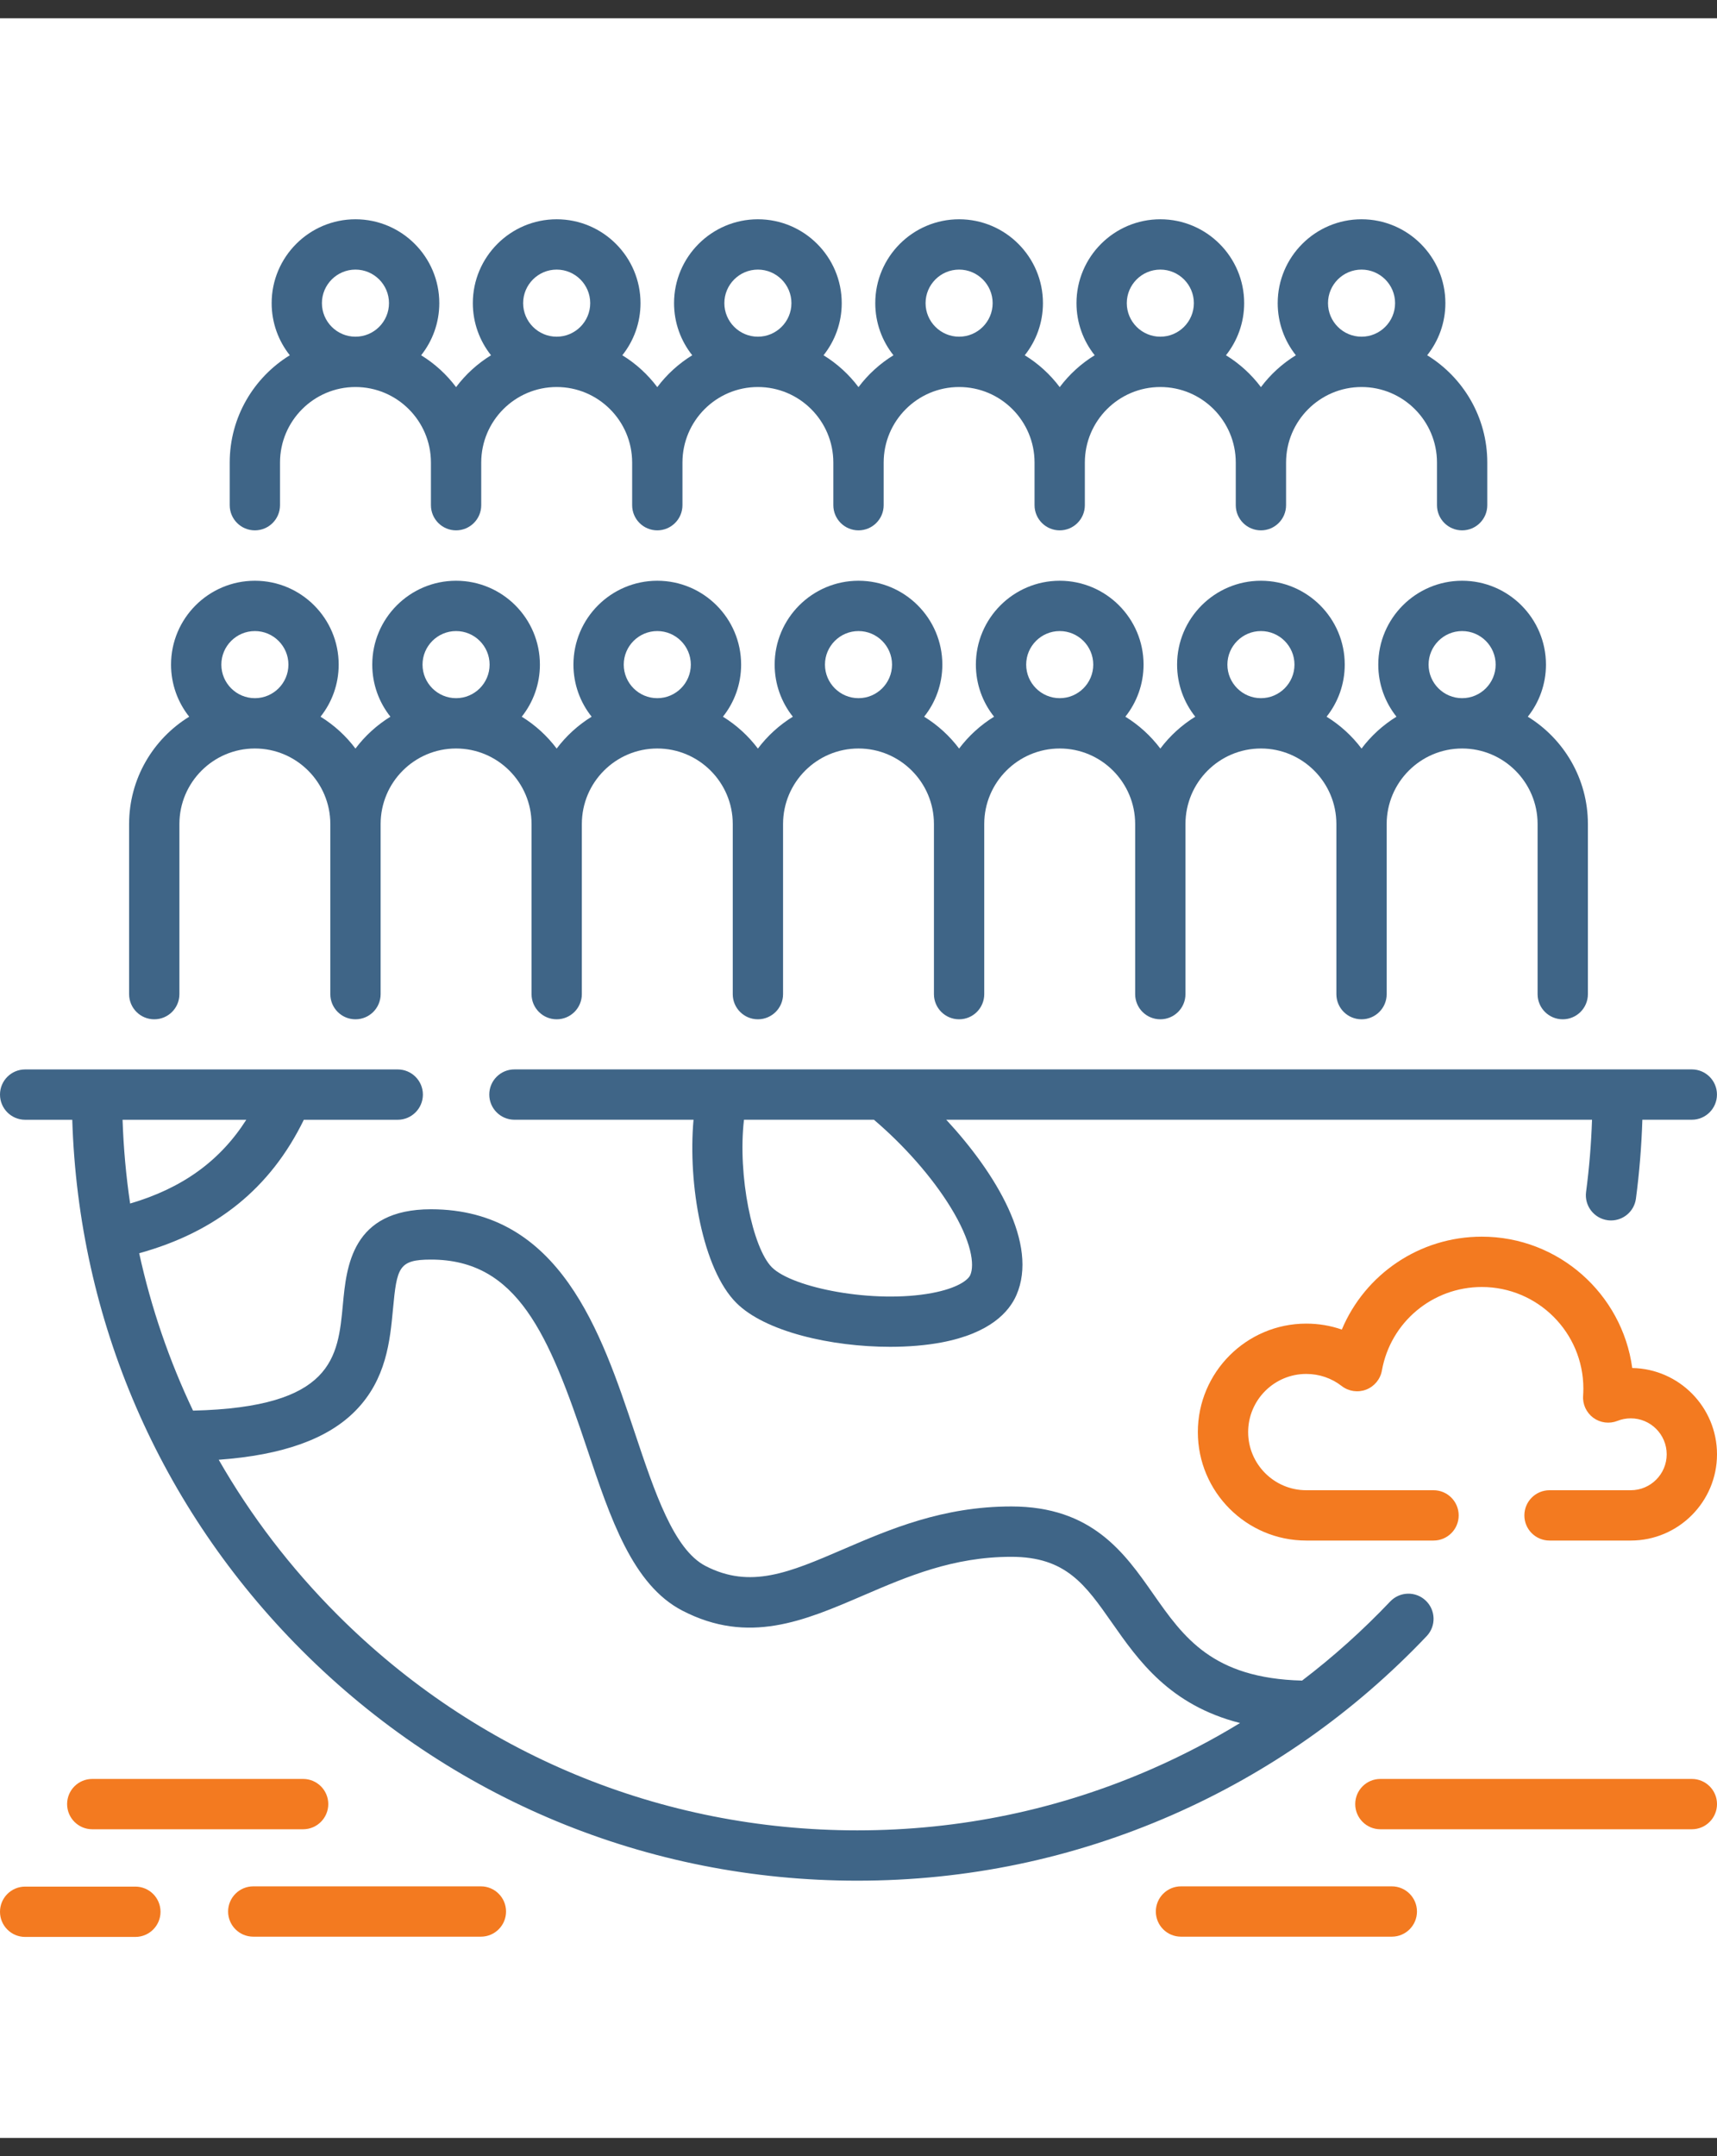 <svg width="47" height="59" viewBox="0 0 47 59" fill="none" xmlns="http://www.w3.org/2000/svg">
<rect x="0" y="0" width="47" height="59" fill="#333333" stroke="none"/>
<path d="M0 0.5H47V58.5H0V0.5Z" fill="white"/>
<g clip-path="url(#clip0_10808_56101)">
<path d="M3.705 51.623H0.688C0.308 51.623 0 51.931 0 52.312C0 52.692 0.308 53 0.688 53H3.705C4.085 53 4.394 52.692 4.394 52.312C4.394 51.931 4.085 51.623 3.705 51.623Z" fill="#F37A20"/>
<path d="M39.052 44.77C39.314 44.495 39.303 44.059 39.027 43.797C38.752 43.535 38.316 43.546 38.054 43.822C37.303 44.612 36.497 45.335 35.642 45.986C33.184 45.922 32.398 44.8 31.567 43.614C30.782 42.492 29.892 41.221 27.683 41.221C25.804 41.221 24.355 41.845 23.077 42.395C21.606 43.028 20.543 43.485 19.313 42.85C18.445 42.402 17.923 40.841 17.371 39.188C16.462 36.471 15.331 33.089 11.797 33.089C9.629 33.089 9.483 34.657 9.386 35.695C9.251 37.14 9.124 38.508 5.284 38.599C4.631 37.228 4.137 35.785 3.81 34.292C5.925 33.708 7.407 32.507 8.317 30.64H10.887C11.267 30.64 11.576 30.331 11.576 29.951C11.576 29.571 11.267 29.263 10.887 29.263H0.688C0.308 29.263 0 29.571 0 29.951C0 30.331 0.308 30.64 0.688 30.64H1.978C2.149 36.127 4.366 41.261 8.264 45.161C12.325 49.224 17.725 51.461 23.468 51.461C26.466 51.461 29.367 50.855 32.092 49.661C34.722 48.507 37.065 46.862 39.052 44.77ZM3.355 30.64H6.742C6.022 31.769 4.986 32.515 3.562 32.932C3.45 32.177 3.381 31.412 3.355 30.64ZM23.468 50.084C18.093 50.084 13.039 47.99 9.238 44.187C7.955 42.903 6.866 41.477 5.987 39.943C7.742 39.816 8.973 39.374 9.732 38.601C10.578 37.741 10.677 36.678 10.757 35.823C10.864 34.681 10.912 34.466 11.797 34.466C14.162 34.466 15.022 36.508 16.065 39.625C16.709 41.55 17.317 43.369 18.681 44.073C20.489 45.008 22.011 44.353 23.622 43.66C24.834 43.138 26.088 42.599 27.683 42.599C29.175 42.599 29.705 43.356 30.439 44.404C31.159 45.432 32.016 46.656 33.944 47.147C33.175 47.616 32.372 48.034 31.539 48.4C28.99 49.517 26.275 50.084 23.468 50.084Z" fill="#3F6587"/>
<path d="M44.68 37.433C44.405 35.406 42.663 33.839 40.562 33.839C38.859 33.839 37.366 34.866 36.73 36.381C36.421 36.273 36.093 36.218 35.756 36.218C34.12 36.218 32.789 37.55 32.789 39.186C32.789 40.823 34.12 42.154 35.756 42.154H39.241C39.621 42.154 39.929 41.846 39.929 41.466C39.929 41.086 39.621 40.777 39.241 40.777H35.756C34.88 40.777 34.166 40.063 34.166 39.186C34.166 38.309 34.879 37.595 35.756 37.595C36.112 37.595 36.447 37.709 36.727 37.926C36.918 38.073 37.171 38.11 37.396 38.024C37.621 37.937 37.784 37.74 37.827 37.503C38.063 36.178 39.214 35.216 40.562 35.216C42.095 35.216 43.342 36.463 43.342 37.996C43.342 38.061 43.339 38.127 43.335 38.192C43.318 38.428 43.425 38.656 43.616 38.796C43.807 38.935 44.056 38.967 44.276 38.879C44.392 38.833 44.514 38.81 44.64 38.81C45.182 38.81 45.623 39.251 45.623 39.794C45.623 40.336 45.182 40.777 44.64 40.777H42.416C42.035 40.777 41.727 41.086 41.727 41.466C41.727 41.846 42.035 42.154 42.416 42.154H44.64C45.941 42.154 47 41.095 47 39.794C47 38.505 45.963 37.455 44.68 37.433Z" fill="#F37A20"/>
<path d="M13.164 51.616H6.933C6.552 51.616 6.244 51.925 6.244 52.305C6.244 52.685 6.552 52.993 6.933 52.993H13.164C13.544 52.993 13.852 52.685 13.852 52.305C13.852 51.925 13.544 51.616 13.164 51.616Z" fill="#F37A20"/>
<path d="M8.297 50.054C8.677 50.054 8.986 49.745 8.986 49.365C8.986 48.985 8.677 48.677 8.297 48.677H2.525C2.145 48.677 1.837 48.985 1.837 49.365C1.837 49.745 2.145 50.054 2.525 50.054H8.297Z" fill="#F37A20"/>
<path d="M38.099 51.616H32.327C31.947 51.616 31.639 51.925 31.639 52.305C31.639 52.685 31.947 52.993 32.327 52.993H38.099C38.479 52.993 38.787 52.685 38.787 52.305C38.787 51.925 38.479 51.616 38.099 51.616Z" fill="#F37A20"/>
<path d="M46.312 48.677H37.785C37.405 48.677 37.097 48.985 37.097 49.365C37.097 49.745 37.405 50.054 37.785 50.054H46.312C46.692 50.054 47 49.745 47 49.365C47 48.985 46.692 48.677 46.312 48.677Z" fill="#F37A20"/>
<path d="M13.393 29.95C13.393 30.33 13.701 30.639 14.081 30.639H18.984C18.826 32.4 19.232 34.727 20.155 35.65C20.943 36.439 22.754 36.853 24.369 36.853C24.867 36.853 25.348 36.813 25.773 36.733C27.11 36.48 27.625 35.89 27.822 35.439C28.433 34.04 27.261 32.106 25.902 30.639H43.579C43.557 31.302 43.502 31.965 43.416 32.616C43.367 32.993 43.632 33.339 44.009 33.389C44.039 33.393 44.07 33.395 44.1 33.395C44.44 33.395 44.736 33.143 44.781 32.797C44.875 32.086 44.934 31.362 44.957 30.639H46.311C46.691 30.639 46.999 30.33 46.999 29.95C46.999 29.57 46.691 29.262 46.311 29.262H14.081C13.701 29.262 13.393 29.57 13.393 29.95ZM20.365 30.639H23.922C24.758 31.351 25.512 32.209 26.014 33.023C26.601 33.975 26.681 34.611 26.56 34.888C26.495 35.036 26.184 35.254 25.517 35.38C23.921 35.681 21.691 35.24 21.129 34.677C20.602 34.151 20.188 32.172 20.365 30.639Z" fill="#3F6587"/>
<path d="M4.223 27.891C4.603 27.891 4.911 27.583 4.911 27.203V22.547C4.911 21.408 5.838 20.481 6.977 20.481C8.115 20.481 9.042 21.408 9.042 22.547V27.203C9.042 27.583 9.35 27.891 9.73 27.891C10.111 27.891 10.419 27.583 10.419 27.203V22.547C10.419 21.408 11.345 20.481 12.484 20.481C13.623 20.481 14.55 21.408 14.55 22.547V27.203C14.55 27.583 14.858 27.891 15.238 27.891C15.618 27.891 15.927 27.583 15.927 27.203V22.547C15.927 21.408 16.853 20.481 17.992 20.481C19.131 20.481 20.058 21.408 20.058 22.547V27.203C20.058 27.583 20.366 27.891 20.746 27.891C21.126 27.891 21.435 27.583 21.435 27.203V22.547C21.435 21.408 22.361 20.481 23.5 20.481C24.639 20.481 25.565 21.408 25.565 22.547V27.203C25.565 27.583 25.874 27.891 26.254 27.891C26.634 27.891 26.942 27.583 26.942 27.203V22.547C26.942 21.408 27.869 20.481 29.008 20.481C30.147 20.481 31.073 21.408 31.073 22.547V27.203C31.073 27.583 31.381 27.891 31.762 27.891C32.142 27.891 32.45 27.583 32.45 27.203V22.547C32.45 21.408 33.377 20.481 34.516 20.481C35.654 20.481 36.581 21.408 36.581 22.547V27.203C36.581 27.583 36.889 27.891 37.27 27.891C37.65 27.891 37.958 27.583 37.958 27.203V22.547C37.958 21.408 38.885 20.481 40.023 20.481C41.162 20.481 42.089 21.408 42.089 22.547V27.203C42.089 27.583 42.397 27.891 42.777 27.891C43.158 27.891 43.466 27.583 43.466 27.203V22.547C43.466 21.307 42.807 20.218 41.821 19.611C42.132 19.22 42.318 18.724 42.318 18.186C42.318 16.92 41.289 15.891 40.023 15.891C38.758 15.891 37.728 16.92 37.728 18.186C37.728 18.724 37.915 19.22 38.226 19.611C37.855 19.84 37.53 20.136 37.27 20.483C37.009 20.136 36.684 19.84 36.313 19.611C36.624 19.22 36.81 18.724 36.81 18.186C36.81 16.92 35.781 15.891 34.516 15.891C33.25 15.891 32.221 16.92 32.221 18.186C32.221 18.724 32.407 19.22 32.718 19.611C32.347 19.84 32.023 20.136 31.762 20.483C31.501 20.136 31.176 19.84 30.805 19.611C31.116 19.22 31.303 18.724 31.303 18.186C31.303 16.92 30.273 15.891 29.008 15.891C27.742 15.891 26.713 16.92 26.713 18.186C26.713 18.724 26.899 19.22 27.211 19.611C26.84 19.84 26.515 20.136 26.254 20.483C25.993 20.136 25.668 19.84 25.297 19.611C25.609 19.22 25.795 18.724 25.795 18.186C25.795 16.92 24.765 15.891 23.5 15.891C22.235 15.891 21.205 16.92 21.205 18.186C21.205 18.724 21.391 19.22 21.703 19.611C21.332 19.84 21.007 20.136 20.746 20.483C20.485 20.136 20.16 19.84 19.789 19.611C20.101 19.22 20.287 18.724 20.287 18.186C20.287 16.92 19.258 15.891 17.992 15.891C16.727 15.891 15.697 16.92 15.697 18.186C15.697 18.724 15.883 19.22 16.195 19.611C15.824 19.84 15.499 20.136 15.238 20.483C14.977 20.136 14.653 19.84 14.282 19.611C14.593 19.22 14.779 18.724 14.779 18.186C14.779 16.92 13.75 15.891 12.484 15.891C11.219 15.891 10.19 16.92 10.19 18.186C10.19 18.724 10.376 19.22 10.687 19.611C10.316 19.84 9.991 20.136 9.73 20.483C9.47 20.136 9.145 19.84 8.774 19.611C9.085 19.22 9.271 18.724 9.271 18.186C9.271 16.92 8.242 15.891 6.977 15.891C5.711 15.891 4.682 16.92 4.682 18.186C4.682 18.724 4.868 19.22 5.179 19.611C4.193 20.218 3.534 21.307 3.534 22.547V27.203C3.534 27.583 3.842 27.891 4.223 27.891ZM40.023 17.268C40.53 17.268 40.941 17.68 40.941 18.186C40.941 18.692 40.53 19.104 40.023 19.104C39.517 19.104 39.105 18.692 39.105 18.186C39.105 17.68 39.517 17.268 40.023 17.268ZM34.516 17.268C35.022 17.268 35.434 17.68 35.434 18.186C35.434 18.692 35.022 19.104 34.516 19.104C34.01 19.104 33.598 18.692 33.598 18.186C33.598 17.68 34.01 17.268 34.516 17.268ZM29.008 17.268C29.514 17.268 29.926 17.68 29.926 18.186C29.926 18.692 29.514 19.104 29.008 19.104C28.502 19.104 28.09 18.692 28.09 18.186C28.09 17.68 28.502 17.268 29.008 17.268ZM23.5 17.268C24.006 17.268 24.418 17.68 24.418 18.186C24.418 18.692 24.006 19.104 23.5 19.104C22.994 19.104 22.582 18.692 22.582 18.186C22.582 17.68 22.994 17.268 23.5 17.268ZM17.992 17.268C18.498 17.268 18.91 17.68 18.91 18.186C18.91 18.692 18.498 19.104 17.992 19.104C17.486 19.104 17.074 18.692 17.074 18.186C17.074 17.68 17.486 17.268 17.992 17.268ZM12.484 17.268C12.991 17.268 13.402 17.68 13.402 18.186C13.402 18.692 12.991 19.104 12.484 19.104C11.978 19.104 11.566 18.692 11.566 18.186C11.566 17.68 11.978 17.268 12.484 17.268ZM6.977 17.268C7.483 17.268 7.895 17.68 7.895 18.186C7.895 18.692 7.483 19.104 6.977 19.104C6.47 19.104 6.059 18.692 6.059 18.186C6.059 17.68 6.47 17.268 6.977 17.268Z" fill="#3F6587"/>
<path d="M6.977 14.512C7.357 14.512 7.665 14.204 7.665 13.823V12.656C7.665 11.517 8.592 10.59 9.73 10.59C10.869 10.59 11.796 11.517 11.796 12.656V13.823C11.796 14.204 12.104 14.512 12.484 14.512C12.865 14.512 13.173 14.204 13.173 13.823V12.656C13.173 11.517 14.099 10.59 15.238 10.59C16.377 10.59 17.304 11.517 17.304 12.656V13.823C17.304 14.204 17.612 14.512 17.992 14.512C18.372 14.512 18.681 14.204 18.681 13.823V12.656C18.681 11.517 19.607 10.59 20.746 10.59C21.885 10.59 22.811 11.517 22.811 12.656V13.823C22.811 14.204 23.12 14.512 23.5 14.512C23.88 14.512 24.189 14.204 24.189 13.823V12.656C24.189 11.517 25.115 10.59 26.254 10.59C27.393 10.59 28.319 11.517 28.319 12.656V13.823C28.319 14.204 28.628 14.512 29.008 14.512C29.388 14.512 29.696 14.204 29.696 13.823V12.656C29.696 11.517 30.623 10.59 31.762 10.59C32.901 10.59 33.827 11.517 33.827 12.656V13.823C33.827 14.204 34.135 14.512 34.516 14.512C34.896 14.512 35.204 14.204 35.204 13.823V12.656C35.204 11.517 36.131 10.59 37.27 10.59C38.408 10.59 39.335 11.517 39.335 12.656V13.823C39.335 14.204 39.643 14.512 40.023 14.512C40.404 14.512 40.712 14.204 40.712 13.823V12.656C40.712 11.416 40.053 10.327 39.067 9.721C39.378 9.329 39.565 8.833 39.565 8.295C39.565 7.03 38.535 6 37.27 6C36.004 6 34.975 7.03 34.975 8.295C34.975 8.833 35.161 9.329 35.472 9.721C35.101 9.949 34.776 10.245 34.516 10.593C34.255 10.245 33.93 9.949 33.559 9.721C33.87 9.329 34.057 8.833 34.057 8.295C34.057 7.03 33.027 6 31.762 6C30.496 6 29.467 7.03 29.467 8.295C29.467 8.833 29.653 9.329 29.965 9.721C29.593 9.949 29.269 10.245 29.008 10.593C28.747 10.245 28.422 9.949 28.051 9.721C28.363 9.329 28.549 8.833 28.549 8.295C28.549 7.03 27.519 6 26.254 6C24.988 6 23.959 7.03 23.959 8.295C23.959 8.833 24.145 9.329 24.457 9.721C24.086 9.949 23.761 10.245 23.5 10.593C23.239 10.245 22.914 9.949 22.543 9.721C22.855 9.329 23.041 8.833 23.041 8.295C23.041 7.03 22.012 6 20.746 6C19.481 6 18.451 7.03 18.451 8.295C18.451 8.833 18.637 9.329 18.949 9.721C18.578 9.949 18.253 10.245 17.992 10.593C17.731 10.245 17.407 9.949 17.035 9.721C17.347 9.329 17.533 8.833 17.533 8.295C17.533 7.03 16.504 6 15.238 6C13.973 6 12.943 7.03 12.943 8.295C12.943 8.833 13.13 9.329 13.441 9.721C13.07 9.949 12.745 10.245 12.484 10.593C12.224 10.245 11.899 9.949 11.528 9.721C11.839 9.329 12.025 8.833 12.025 8.295C12.025 7.03 10.996 6 9.73 6C8.465 6 7.436 7.03 7.436 8.295C7.436 8.833 7.622 9.329 7.933 9.721C6.947 10.327 6.288 11.416 6.288 12.656V13.823C6.288 14.204 6.596 14.512 6.977 14.512ZM37.27 7.377C37.776 7.377 38.188 7.789 38.188 8.295C38.188 8.801 37.776 9.213 37.27 9.213C36.763 9.213 36.352 8.801 36.352 8.295C36.352 7.789 36.763 7.377 37.27 7.377ZM31.762 7.377C32.268 7.377 32.68 7.789 32.68 8.295C32.68 8.801 32.268 9.213 31.762 9.213C31.256 9.213 30.844 8.801 30.844 8.295C30.844 7.789 31.256 7.377 31.762 7.377ZM26.254 7.377C26.76 7.377 27.172 7.789 27.172 8.295C27.172 8.801 26.76 9.213 26.254 9.213C25.748 9.213 25.336 8.801 25.336 8.295C25.336 7.789 25.748 7.377 26.254 7.377ZM20.746 7.377C21.252 7.377 21.664 7.789 21.664 8.295C21.664 8.801 21.252 9.213 20.746 9.213C20.24 9.213 19.828 8.801 19.828 8.295C19.828 7.789 20.24 7.377 20.746 7.377ZM15.238 7.377C15.744 7.377 16.156 7.789 16.156 8.295C16.156 8.801 15.744 9.213 15.238 9.213C14.732 9.213 14.32 8.801 14.32 8.295C14.32 7.789 14.732 7.377 15.238 7.377ZM9.73 7.377C10.237 7.377 10.648 7.789 10.648 8.295C10.648 8.801 10.237 9.213 9.73 9.213C9.224 9.213 8.812 8.801 8.812 8.295C8.812 7.789 9.224 7.377 9.73 7.377Z" fill="#3F6587"/>
</g>
<defs>
<clipPath id="clip0_10808_56101">
<rect width="47" height="47" fill="white" transform="translate(0 6)"/>
</clipPath>
</defs>
</svg>
